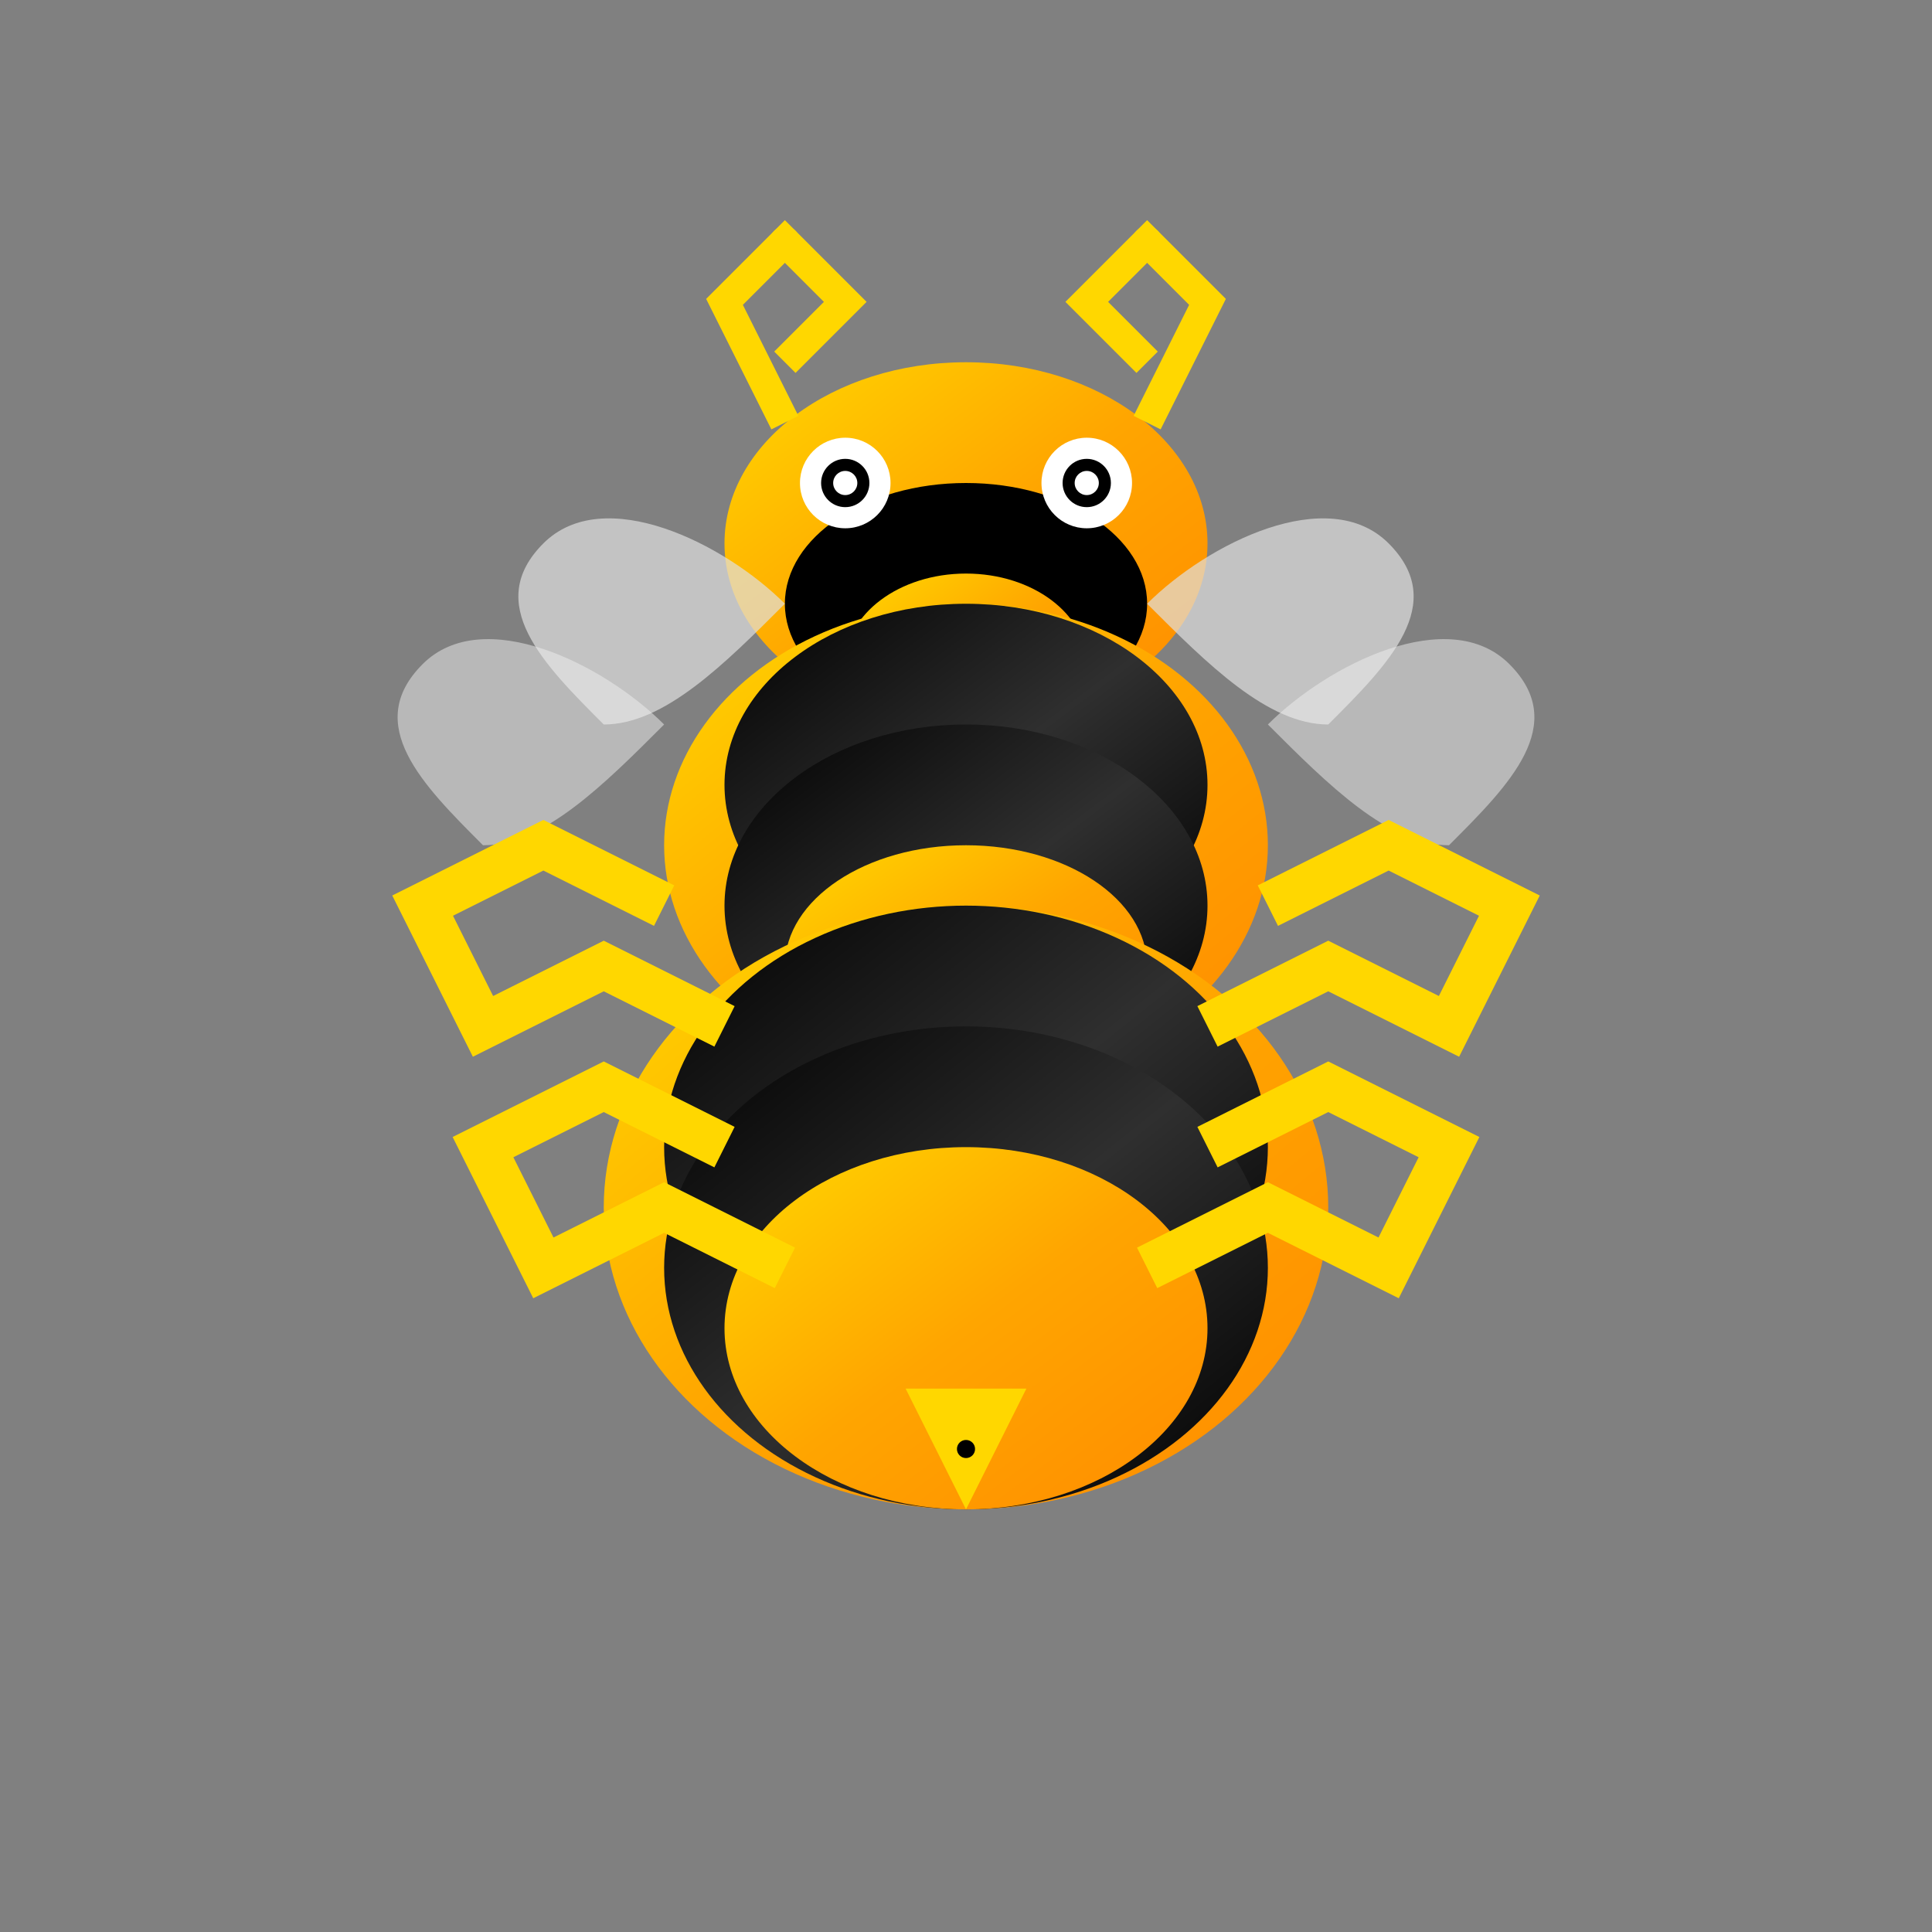 <svg width="64" height="64" viewBox="0 0 64 64" fill="none" xmlns="http://www.w3.org/2000/svg">
  <rect x="0" y="0" width="64" height="64" fill="#808080" stroke="none"/>
  <defs>
    <radialGradient id="waspGlow" cx="50%" cy="50%" r="60%">
      <stop offset="0%" style="stop-color:#FFD700;stop-opacity:1" />
      <stop offset="50%" style="stop-color:#FFA500;stop-opacity:0.8" />
      <stop offset="100%" style="stop-color:#FF8C00;stop-opacity:0.4" />
    </radialGradient>
    <linearGradient id="waspBody" x1="0%" y1="0%" x2="100%" y2="100%">
      <stop offset="0%" style="stop-color:#FFD700;stop-opacity:1" />
      <stop offset="50%" style="stop-color:#FFA500;stop-opacity:1" />
      <stop offset="100%" style="stop-color:#FF8C00;stop-opacity:1" />
    </linearGradient>
    <linearGradient id="waspStripe" x1="0%" y1="0%" x2="100%" y2="100%">
      <stop offset="0%" style="stop-color:#000000;stop-opacity:1" />
      <stop offset="50%" style="stop-color:#2F2F2F;stop-opacity:1" />
      <stop offset="100%" style="stop-color:#000000;stop-opacity:1" />
    </linearGradient>
  </defs>

  <!-- Wasp head -->
  <ellipse cx="32" cy="18" rx="8" ry="6" fill="url(#waspBody)"/>
  <ellipse cx="32" cy="20" rx="6" ry="4" fill="#000000"/>
  <ellipse cx="32" cy="22" rx="4" ry="3" fill="url(#waspBody)"/>

  <!-- Wasp eyes -->
  <circle cx="28" cy="16" r="1.5" fill="#FFFFFF"/>
  <circle cx="36" cy="16" r="1.5" fill="#FFFFFF"/>
  <circle cx="28" cy="16" r="0.8" fill="#000000"/>
  <circle cx="36" cy="16" r="0.8" fill="#000000"/>
  <circle cx="28" cy="16" r="0.4" fill="#FFFFFF"/>
  <circle cx="36" cy="16" r="0.4" fill="#FFFFFF"/>

  <!-- Wasp antennae -->
  <path d="M26 14L24 10L26 8L28 10L26 12" stroke="#FFD700" stroke-width="1" fill="none"/>
  <path d="M38 14L40 10L38 8L36 10L38 12" stroke="#FFD700" stroke-width="1" fill="none"/>
  <circle cx="26" cy="8" r="0.5" fill="#FFD700"/>
  <circle cx="38" cy="8" r="0.5" fill="#FFD700"/>

  <!-- Wasp thorax with stripes -->
  <ellipse cx="32" cy="28" rx="10" ry="8" fill="url(#waspBody)"/>
  <ellipse cx="32" cy="26" rx="8" ry="6" fill="url(#waspStripe)"/>
  <ellipse cx="32" cy="30" rx="8" ry="6" fill="url(#waspStripe)"/>
  <ellipse cx="32" cy="32" rx="6" ry="4" fill="url(#waspBody)"/>

  <!-- Wasp abdomen with stripes -->
  <ellipse cx="32" cy="40" rx="12" ry="10" fill="url(#waspBody)"/>
  <ellipse cx="32" cy="38" rx="10" ry="8" fill="url(#waspStripe)"/>
  <ellipse cx="32" cy="42" rx="10" ry="8" fill="url(#waspStripe)"/>
  <ellipse cx="32" cy="44" rx="8" ry="6" fill="url(#waspBody)"/>

  <!-- Wasp wings -->
  <path d="M20 24C18 22 16 20 18 18C20 16 24 18 26 20C24 22 22 24 20 24Z" fill="#E0E0E0" opacity="0.7"/>
  <path d="M44 24C46 22 48 20 46 18C44 16 40 18 38 20C40 22 42 24 44 24Z" fill="#E0E0E0" opacity="0.7"/>
  <path d="M16 28C14 26 12 24 14 22C16 20 20 22 22 24C20 26 18 28 16 28Z" fill="#F0F0F0" opacity="0.5"/>
  <path d="M48 28C50 26 52 24 50 22C48 20 44 22 42 24C44 26 46 28 48 28Z" fill="#F0F0F0" opacity="0.5"/>

  <!-- Wasp legs -->
  <path d="M22 30L18 28L14 30L16 34L20 32L24 34" stroke="#FFD700" stroke-width="1.5" fill="none"/>
  <path d="M42 30L46 28L50 30L48 34L44 32L40 34" stroke="#FFD700" stroke-width="1.5" fill="none"/>
  <path d="M24 38L20 36L16 38L18 42L22 40L26 42" stroke="#FFD700" stroke-width="1.5" fill="none"/>
  <path d="M40 38L44 36L48 38L46 42L42 40L38 42" stroke="#FFD700" stroke-width="1.5" fill="none"/>

  <!-- Wasp leg joints -->
  <circle cx="18" cy="28" r="0.6" fill="#FFD700"/>
  <circle cx="46" cy="28" r="0.6" fill="#FFD700"/>
  <circle cx="20" cy="36" r="0.6" fill="#FFD700"/>
  <circle cx="44" cy="36" r="0.6" fill="#FFD700"/>

  <!-- Wasp stinger -->
  <path d="M30 46L32 50L34 46" fill="#FFD700"/>
  <circle cx="32" cy="48" r="0.3" fill="#000000"/>
</svg>
